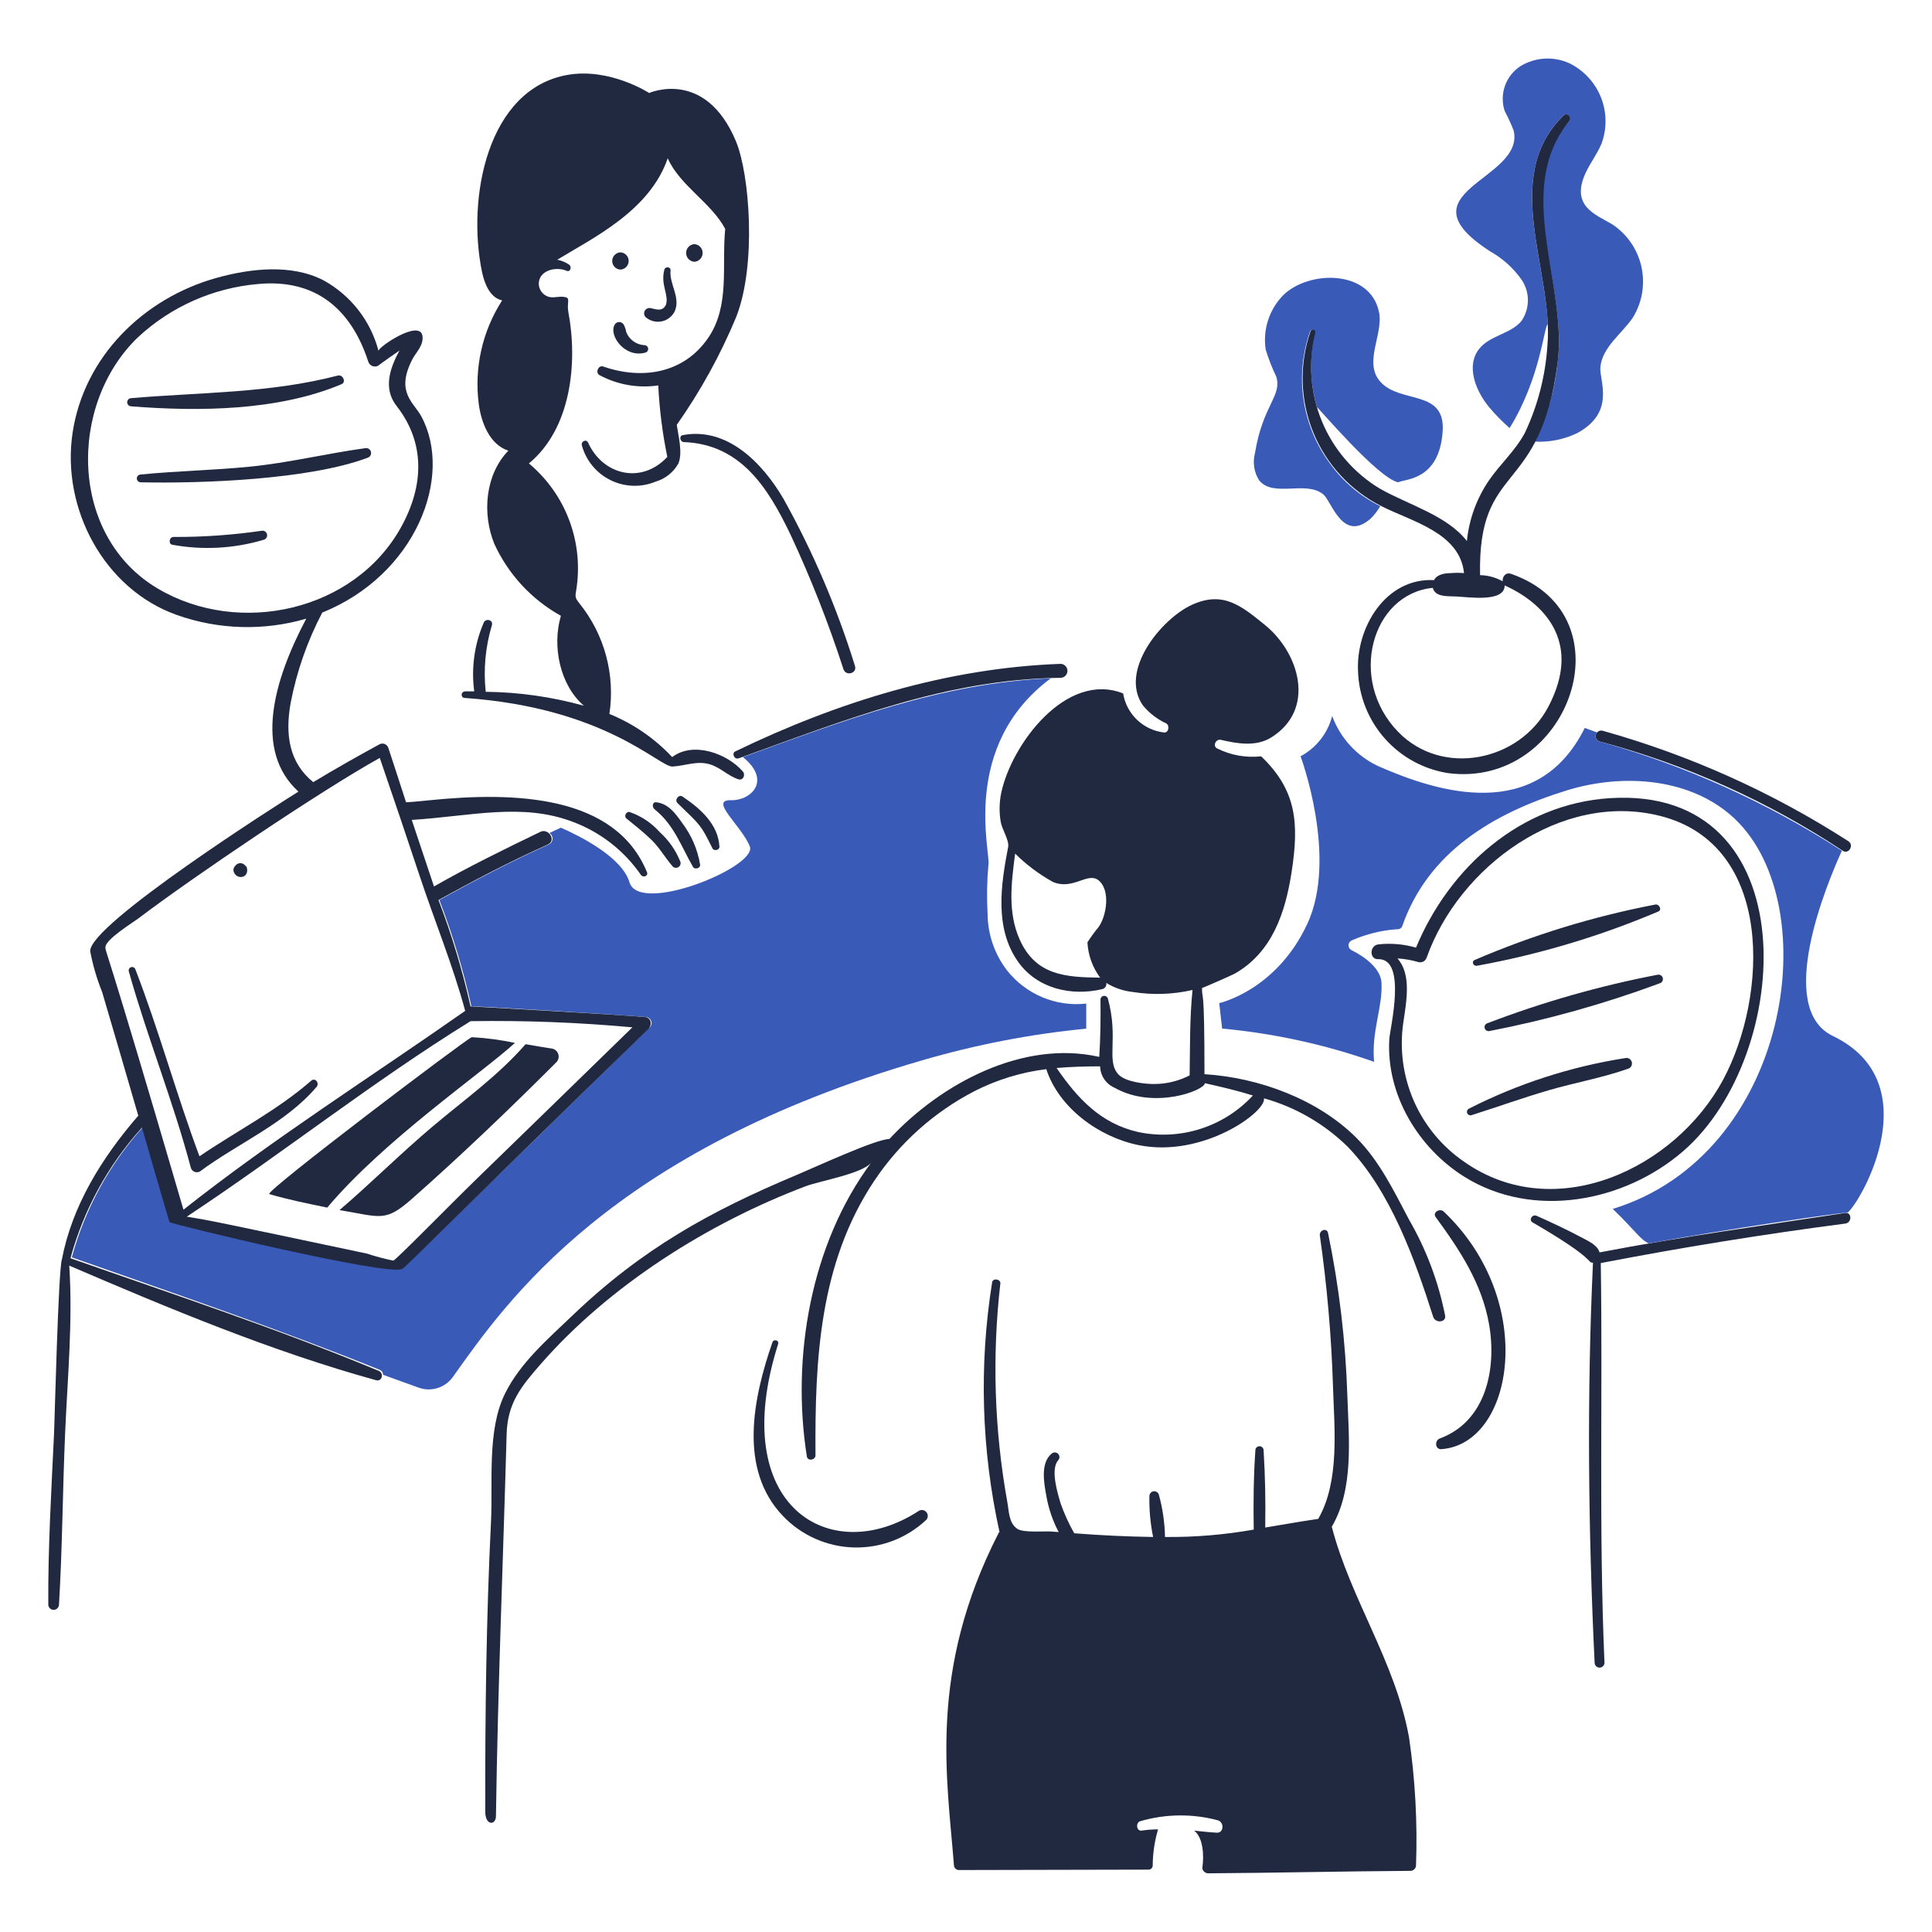 <svg width="616" height="616" viewBox="0 0 616 616" fill="none" xmlns="http://www.w3.org/2000/svg">
<path d="M459.979 137.549C458.886 153.535 447.554 152.641 445.836 153.787C439.389 152.555 420.219 129.822 419.908 129.822C417.63 122.113 417.405 113.943 419.255 106.121C419.307 105.912 419.274 105.692 419.163 105.507C419.108 105.416 419.036 105.336 418.95 105.273C418.865 105.21 418.767 105.164 418.664 105.138C418.455 105.087 418.235 105.12 418.05 105.231C417.866 105.342 417.733 105.521 417.681 105.73C415.217 112.775 414.525 120.32 415.667 127.696C416.809 135.072 419.75 142.054 424.23 148.024C428.363 153.685 433.798 158.266 440.076 161.382C439.254 162.822 438.241 164.143 437.064 165.309C428.181 173.176 424.587 159.935 422.006 157.714C416.514 152.989 405.965 158.814 401.447 153.131C400.647 151.858 400.117 150.433 399.892 148.946C399.666 147.459 399.749 145.942 400.135 144.489C402.623 129.135 408.79 126.317 406.945 120.132C405.602 117.339 404.469 114.451 403.557 111.489C403.08 108.38 403.329 105.202 404.282 102.203C405.236 99.205 406.869 96.468 409.054 94.204C417.173 86.086 436.922 85.83 439.697 99.573C441.126 106.657 434.545 115.724 440.221 121.835C446.701 128.827 460.903 124.062 459.979 137.549Z" fill="#3A5AB7"/>
<path d="M520.609 101.276C517.003 106.555 510.818 110.707 510.264 117.12C509.897 121.358 515.232 131.362 502.93 138.064C498.735 140.095 494.098 141.04 489.443 140.814C493.285 132.869 495.721 124.317 496.644 115.54C499.952 90.666 481.826 60.038 500.312 38.675C501.344 37.48 499.665 35.672 498.48 36.827C480.144 54.901 492.455 80.958 493.502 103.355C492.27 103.971 491.202 120.514 481.324 136.487C478.976 134.428 476.787 132.195 474.776 129.806C470.442 124.57 467.341 116.606 471.634 111.212C475.062 106.9 481.715 106.497 485.122 102.308C486.423 100.402 487.13 98.154 487.154 95.846C487.177 93.539 486.516 91.276 485.254 89.344C482.631 85.565 479.182 82.43 475.17 80.178C445.568 61.098 486.227 57.513 482.633 41.678C481.805 39.526 480.844 37.427 479.753 35.395C478.902 32.8 478.927 29.996 479.827 27.417C480.726 24.837 482.45 22.626 484.73 21.122C487.071 19.688 489.729 18.854 492.469 18.692C495.209 18.531 497.946 19.049 500.438 20.198C504.99 22.446 508.55 26.296 510.435 31.009C512.321 35.722 512.399 40.965 510.655 45.732C509.333 49.003 507.064 51.861 505.548 55.163C500.66 65.785 508.788 68.37 514.058 71.53C518.799 74.667 522.133 79.525 523.356 85.077C524.579 90.628 523.594 96.438 520.609 101.276Z" fill="#3A5AB7"/>
<path d="M460.769 419.496C458.645 408.716 454.751 398.362 449.247 388.853C444.488 379.841 439.819 370.129 432.485 362.796C420.165 350.476 401.319 343.546 384.034 342.499C384.034 312.589 383.248 319.654 383.248 315.001C383.248 315.13 392.796 310.941 393.72 310.417C405.637 303.608 409.789 291.013 411.791 278.204C414.255 262.388 413.405 251.978 402.101 241.145C397.284 241.676 392.416 240.806 388.081 238.641C386.516 237.843 387.684 235.521 389.261 235.891C394.61 237.147 400.533 238.136 405.366 235.105C419.676 226.127 414.276 208.121 403.271 199.226C395.812 193.196 390.027 188.308 380.094 192.811C370.38 197.212 356.717 213.807 364.386 224.892C366.406 227.353 368.958 229.323 371.849 230.655C373.023 231.314 372.638 233.781 371.064 233.535C367.847 233.146 364.843 231.722 362.505 229.479C360.167 227.235 358.621 224.293 358.1 221.094C339.897 213.893 322.388 237.495 319.209 252.914C318.599 255.935 318.554 259.043 319.077 262.08C319.477 264.436 321.849 267.975 321.433 270.069C319.126 282.125 317.019 295.84 324.577 306.604C330.63 315.228 341.625 317.711 351.423 315.376C351.854 315.285 352.233 315.028 352.478 314.661C352.723 314.293 352.814 313.845 352.732 313.411C355.321 314.988 358.227 315.973 361.242 316.294C367.554 317.299 374.002 317.077 380.23 315.638C379.306 324.542 379.445 333.841 379.306 342.875C375.783 344.691 371.874 345.635 367.91 345.625C365.027 345.625 358.732 344.981 356.514 342.483C352.618 338.091 356.72 331.053 353.24 318.389C353.161 318.116 352.989 317.879 352.753 317.721C352.517 317.563 352.232 317.494 351.95 317.525C351.668 317.557 351.406 317.687 351.21 317.893C351.014 318.098 350.898 318.367 350.881 318.65C350.948 324.81 350.881 330.829 350.489 336.982C326.265 331.485 300.073 345.363 283.573 363.162C279.314 363.162 260.187 372.03 253.848 374.688C226.553 386.136 204.793 398.114 182.482 419.471C174.655 426.965 165.85 434.532 161.008 444.351C155.251 456.009 157.179 472.379 156.554 485.075C155.042 515.844 154.657 546.752 154.722 577.657C154.722 582.138 158.085 582.027 158.128 579.098C158.716 538.491 160.407 497.909 161.531 457.315C161.806 447.364 166.115 442.124 172.401 434.923C194.503 409.64 226.073 389.863 256.873 378.224C261.333 376.539 275.205 374.164 277.817 370.628C258.434 396.685 252.278 432.869 257.258 464.387C257.507 465.961 260.03 465.566 260.008 463.992C259.811 433.482 261.24 402.753 278.732 376.52C286.766 364.477 297.712 354.658 310.554 347.975C317.761 344.281 325.561 341.883 333.599 340.891C337.658 353.331 350.502 362.583 363.062 365.115C383.581 369.252 403.854 354.446 403.003 350.186C413.068 353.004 422.257 358.319 429.716 365.639C443.348 379.77 451.153 401.619 456.953 419.847C457.633 421.96 461.111 421.713 460.769 419.496ZM325.104 299.533C321.193 290.752 322.486 281.33 323.663 272.164C327.246 275.719 331.304 278.761 335.721 281.204C342.164 283.929 346.809 277.902 350.255 280.68C354.167 283.843 352.796 292.11 350.255 295.606C348.977 297.145 347.796 298.764 346.72 300.451C346.927 304.524 348.34 308.445 350.779 311.714C339.771 311.579 330.232 311.046 325.104 299.533ZM399.477 349.293C394.912 354.225 389.147 357.891 382.745 359.933C376.342 361.976 369.52 362.325 362.942 360.948C350.89 358.213 343.563 350.208 336.882 340.518C341.465 340.127 346.048 339.995 350.764 339.995C350.799 341.449 351.25 342.862 352.062 344.068C352.874 345.275 354.013 346.224 355.347 346.805C367.975 353.953 384.157 347.612 384.157 345.363C389.393 346.543 394.5 347.722 399.477 349.293Z" fill="#212941"/>
<path d="M293.022 481.681C264.957 500.097 231.542 480.542 248.106 428.517C248.482 427.331 246.677 426.817 246.274 427.994C240.181 445.608 235.3 468.431 249.662 483.384C255.581 489.575 263.708 493.172 272.27 493.393C280.831 493.613 289.133 490.438 295.363 484.561C295.647 484.225 295.805 483.8 295.81 483.36C295.814 482.92 295.664 482.492 295.387 482.15C295.109 481.808 294.721 481.575 294.289 481.489C293.857 481.403 293.409 481.471 293.022 481.681Z" fill="#212941"/>
<path d="M457.752 388.052C465.452 398.555 472.515 409.273 474.775 422.24C477.239 436.257 473.91 453.185 459.067 458.643C457.358 459.259 457.5 462.2 459.594 462.049C482.746 460.361 490.363 414.744 460.247 386.229C458.92 385.172 456.702 386.617 457.752 388.052Z" fill="#212941"/>
<path d="M510.003 236.415C537.564 243.734 563.748 255.499 587.523 271.246C589.5 272.54 591.188 269.417 589.371 268.237C565.172 252.653 538.777 240.78 511.062 233.011C510.611 232.871 510.122 232.915 509.704 233.135C509.285 233.355 508.971 233.732 508.831 234.183C508.69 234.634 508.735 235.123 508.954 235.542C509.174 235.96 509.551 236.274 510.003 236.415Z" fill="#212941"/>
<path d="M466.928 375.221C488.691 388.801 517.748 383.352 536.594 367.102C572.1 336.484 576.533 250.426 513.285 254.485C484.739 256.318 462.083 276.618 451.478 302.151C447.614 301.021 443.564 300.665 439.562 301.104C436.55 301.375 436.55 306.081 439.562 305.819C448.654 305.819 443.159 327.995 442.965 331.353C441.93 349.075 452.276 366.083 466.928 375.221ZM454.882 305.305C465.203 276.279 497.836 252.258 529.261 260.131C565.799 269.281 563.674 317.603 549.425 344.215C534.21 372.615 495.778 390.775 466.798 370.395C459.76 365.56 454.215 358.852 450.791 351.03C447.366 343.207 446.198 334.583 447.419 326.132C448.497 318.805 450.037 310.683 445.571 305.576C447.834 305.724 450.074 306.119 452.252 306.753C452.792 306.897 453.368 306.826 453.858 306.553C454.347 306.281 454.711 305.829 454.873 305.293L454.882 305.305Z" fill="#212941"/>
<path d="M470.978 307.914C490.807 304.3 510.175 298.503 528.728 290.629C530.031 290.09 528.993 288.165 527.804 288.402C508.016 292.197 488.698 298.124 470.187 306.081C469.016 306.605 469.802 308.176 470.978 307.914Z" fill="#212941"/>
<path d="M528.467 310.793C509.979 314.343 491.84 319.514 474.259 326.246C473.938 326.341 473.667 326.557 473.503 326.849C473.339 327.141 473.295 327.485 473.38 327.808C473.466 328.132 473.674 328.409 473.96 328.582C474.246 328.755 474.589 328.81 474.915 328.735C493.369 325.159 511.498 320.078 529.123 313.544C529.304 313.501 529.474 313.423 529.624 313.314C529.775 313.205 529.902 313.067 529.999 312.909C530.097 312.751 530.162 312.575 530.191 312.392C530.22 312.209 530.213 312.021 530.17 311.841C530.127 311.66 530.049 311.49 529.94 311.339C529.831 311.189 529.694 311.062 529.535 310.964C529.377 310.867 529.202 310.802 529.018 310.773C528.835 310.743 528.648 310.75 528.467 310.793Z" fill="#212941"/>
<path d="M469.147 355.576C477.361 352.971 485.501 350.032 493.897 347.59C502.133 345.19 510.794 343.675 519.039 340.78C519.491 340.657 519.875 340.361 520.107 339.955C520.34 339.549 520.402 339.068 520.279 338.616C520.157 338.165 519.86 337.781 519.454 337.548C519.048 337.316 518.567 337.254 518.115 337.377C500.785 340.097 483.993 345.532 468.355 353.482C468.103 353.605 467.906 353.817 467.802 354.078C467.699 354.338 467.696 354.628 467.795 354.89C467.894 355.152 468.088 355.368 468.338 355.495C468.588 355.622 468.876 355.651 469.147 355.576Z" fill="#212941"/>
<path d="M588.307 386.743C562.204 390.747 535.928 394.338 510.001 399.316C509.345 396.956 506.33 395.66 504.109 394.471C499.514 392.007 494.672 389.774 489.966 387.661C488.524 387.011 487.335 388.988 488.657 389.755C509.524 401.853 505.852 402.59 507.907 402.59C505.941 444.884 506.388 487.859 508.43 530.132C508.43 530.549 508.596 530.949 508.89 531.243C509.185 531.538 509.584 531.703 510.001 531.703C510.418 531.703 510.817 531.538 511.112 531.243C511.406 530.949 511.572 530.549 511.572 530.132C509.724 487.733 511.048 445.278 510.395 402.719C536.191 397.742 562.119 393.552 588.177 390.149C590.534 390.017 590.543 386.401 588.307 386.743Z" fill="#212941"/>
<path d="M584.382 330.305C565.803 321.373 582.679 281.333 587.262 271.246C563.403 255.823 537.358 244.081 510.003 236.414C509.712 236.335 509.446 236.182 509.233 235.969C509.019 235.755 508.865 235.49 508.786 235.199C508.707 234.908 508.705 234.601 508.78 234.309C508.856 234.017 509.007 233.75 509.218 233.534C507.909 233.011 506.6 232.61 505.287 232.093C490.1 262.604 458.413 252.646 439.422 244.271C432.617 241.088 427.346 235.346 424.755 228.295C424.052 231.015 422.794 233.56 421.059 235.769C419.324 237.978 417.15 239.803 414.674 241.13C414.674 241.13 426.72 273.47 416.768 294.688C406.817 315.906 388.74 319.83 388.74 319.83L389.664 327.949C406.19 329.472 422.464 333.034 438.116 338.553C437.219 328.697 440.903 321.228 440.472 313.297C440.238 308.985 435.482 305.203 430.924 302.952C430.624 302.805 430.373 302.575 430.202 302.289C430.031 302.002 429.947 301.672 429.961 301.338C429.974 301.005 430.085 300.683 430.279 300.411C430.473 300.14 430.742 299.931 431.053 299.81C435.616 297.812 440.489 296.616 445.458 296.274C445.837 296.318 446.219 296.222 446.532 296.005C446.845 295.788 447.069 295.464 447.162 295.094C455.302 271.914 475.713 259.366 499.54 252.014C517.746 246.397 539.491 248.072 553.228 261.181C582.315 288.934 570.657 368.137 514.207 385.449C521.759 392.734 522.871 395.179 525.729 396.448C550.554 391.92 586.535 386.629 589.11 386.629C593.569 382.884 615.102 345.089 584.382 330.305Z" fill="#3A5AB7"/>
<path d="M424.626 486.788C431.71 474.742 430.062 458.636 429.6 445.278C429.053 427.76 426.992 410.322 423.44 393.159C423.055 391.326 420.578 392.235 420.822 393.947C423.105 409.873 424.503 425.914 425.011 441.995C425.426 455.35 427.237 472.244 420.298 484.29C414.668 485.075 409.035 486.138 403.404 487.04C403.537 478.792 403.404 470.534 402.881 462.422C402.881 462.075 402.743 461.742 402.497 461.496C402.252 461.251 401.919 461.113 401.572 461.113C401.225 461.113 400.892 461.251 400.646 461.496C400.401 461.742 400.263 462.075 400.263 462.422C399.678 470.799 399.607 479.183 399.739 487.696C390.404 489.357 380.934 490.146 371.452 490.052C371.359 485.493 370.7 480.962 369.491 476.565C369.384 476.217 369.158 475.917 368.852 475.719C368.546 475.522 368.18 475.439 367.819 475.486C367.458 475.533 367.125 475.707 366.879 475.976C366.634 476.245 366.492 476.592 366.478 476.956C366.383 481.352 366.778 485.745 367.658 490.052C359.278 489.923 350.898 489.53 342.516 488.873C340.802 485.864 339.359 482.709 338.204 479.445C337.261 476.309 334.797 468.446 337.415 465.566C337.667 465.284 337.802 464.915 337.791 464.537C337.78 464.158 337.625 463.798 337.358 463.53C337.09 463.262 336.73 463.106 336.351 463.095C335.973 463.083 335.604 463.217 335.321 463.469C331.653 466.478 332.875 472.891 333.618 476.956C334.312 480.981 335.639 484.871 337.548 488.482C336.892 488.482 336.368 488.349 335.715 488.349C333.094 488.087 326.318 488.83 324.319 487.425C321.612 485.531 321.729 481.918 321.175 478.912C317.03 455.925 316.281 432.454 318.951 409.249C319.102 407.81 316.57 407.401 316.33 408.854C312.106 435.306 312.906 462.317 318.689 488.472C318.557 488.602 318.427 488.602 318.427 488.734C295.771 532.978 302.042 567.216 304.151 594.671C304.157 595.086 304.325 595.483 304.619 595.776C304.913 596.07 305.31 596.237 305.725 596.242C325.89 596.242 346.055 596.112 366.223 596.112C366.57 596.111 366.902 595.973 367.147 595.728C367.393 595.483 367.531 595.15 367.532 594.803C367.556 590.901 368.129 587.021 369.235 583.278C367.482 583.279 365.732 583.411 363.999 583.672C362.296 583.934 362.031 581.036 363.608 580.66C371.678 578.311 380.238 578.22 388.355 580.398C390.441 581.088 390.204 584.587 387.832 584.325C385.476 584.196 383.116 583.934 380.748 583.672C383.732 586.016 383.88 591.874 383.366 595.456C383.237 596.38 384.29 597.304 385.214 597.289C406.691 597.159 428.161 596.636 449.638 596.503C449.882 596.511 450.124 596.468 450.35 596.379C450.577 596.289 450.783 596.155 450.955 595.984C451.128 595.812 451.264 595.607 451.356 595.382C451.447 595.156 451.491 594.914 451.486 594.671C451.972 581.057 451.227 567.427 449.259 553.947C444.83 529.707 430.65 509.965 424.626 486.788Z" fill="#212941"/>
<path d="M440.468 161.392C450.302 166.342 465.48 169.902 466.789 182.736C465.395 182.604 463.991 182.604 462.597 182.736C460.592 182.736 458.128 183.161 457.229 184.963C441.777 184.175 432.207 200.154 433.005 214.294C433.323 222.152 436.356 229.656 441.587 235.528C446.818 241.4 453.923 245.277 461.692 246.499C500.161 251.534 519.972 196.332 481.857 182.989C480.009 182.345 478.977 183.913 479.106 185.345C476.905 184.105 474.431 183.43 471.905 183.38C471.144 146.882 491.078 158.719 496.653 115.549C499.868 90.663 482.396 60.519 500.321 38.685C501.384 37.388 499.674 35.682 498.489 36.837C478.222 56.777 495.409 86.474 493.382 110.169C492.755 119.738 490.353 129.108 486.298 137.799C483.301 143.568 478.395 147.849 474.773 153.119C470.829 158.885 468.399 165.55 467.704 172.502C461.418 164.383 449.116 160.961 440.073 155.87C431.745 150.89 425.237 143.366 421.512 134.406C417.786 125.446 417.039 115.526 419.382 106.109C419.412 106.004 419.422 105.895 419.409 105.786C419.396 105.678 419.361 105.573 419.307 105.479C419.252 105.384 419.18 105.301 419.092 105.235C419.005 105.17 418.906 105.122 418.8 105.096C418.694 105.07 418.584 105.065 418.476 105.082C418.369 105.099 418.265 105.138 418.173 105.196C418.081 105.254 418.001 105.33 417.939 105.42C417.877 105.51 417.833 105.611 417.811 105.718C414.214 116.169 414.528 127.569 418.694 137.806C422.86 148.043 430.596 156.422 440.468 161.392ZM479.753 186.648C480.104 186.999 508.341 197.554 493.634 225.41C484.496 242.71 459.93 247.848 445.836 233.396C429.589 216.737 437.369 189.331 456.838 187.433C457.583 190.418 461.51 190.054 464.301 190.184C468.551 190.39 479.753 192.103 479.753 186.648Z" fill="#212941"/>
<path d="M207.512 98.252C207.112 98.151 206.689 98.197 206.32 98.382C205.95 98.567 205.66 98.878 205.501 99.26C205.343 99.641 205.326 100.066 205.455 100.459C205.584 100.851 205.85 101.184 206.203 101.397C206.902 101.919 207.706 102.282 208.56 102.46C209.414 102.638 210.296 102.627 211.145 102.427C211.994 102.227 212.789 101.843 213.473 101.303C214.158 100.762 214.716 100.078 215.108 99.299C217.113 94.867 213.355 90.653 213.799 86.206C213.916 85.026 212.114 84.9 211.834 85.944C210.531 90.811 213.306 93.912 212.357 97.075C211.31 99.444 209.345 98.658 207.512 98.252Z" fill="#212941"/>
<path d="M221.395 77.837C220.68 77.885 220.011 78.202 219.521 78.725C219.032 79.247 218.76 79.936 218.76 80.653C218.76 81.368 219.032 82.058 219.521 82.581C220.011 83.103 220.68 83.42 221.395 83.468C222.109 83.42 222.779 83.103 223.268 82.581C223.757 82.058 224.03 81.368 224.03 80.653C224.03 79.936 223.757 79.247 223.268 78.725C222.779 78.202 222.109 77.885 221.395 77.837Z" fill="#212941"/>
<path d="M197.823 80.456C197.116 80.489 196.449 80.793 195.96 81.306C195.472 81.818 195.199 82.498 195.199 83.206C195.199 83.914 195.472 84.594 195.96 85.106C196.449 85.619 197.116 85.923 197.823 85.956C198.529 85.923 199.196 85.619 199.685 85.106C200.173 84.594 200.446 83.914 200.446 83.206C200.446 82.498 200.173 81.818 199.685 81.306C199.196 80.793 198.529 80.489 197.823 80.456Z" fill="#212941"/>
<path d="M199.655 105.86C199.527 105.036 199.261 104.239 198.869 103.503C198.722 103.252 198.512 103.044 198.259 102.899C198.007 102.755 197.721 102.679 197.429 102.679C197.138 102.679 196.852 102.755 196.6 102.899C196.347 103.044 196.137 103.252 195.99 103.503C193.963 106.978 199.322 114.308 205.809 112.408C206.089 112.323 206.328 112.139 206.483 111.891C206.637 111.642 206.696 111.346 206.648 111.058C206.6 110.769 206.449 110.508 206.222 110.323C205.996 110.138 205.71 110.041 205.417 110.051C204.157 109.977 202.944 109.543 201.922 108.8C200.901 108.057 200.114 107.036 199.655 105.86Z" fill="#212941"/>
<path d="M200.835 258.938C199.781 258.553 198.87 260.118 199.655 260.903C202.406 263.127 205.255 265.388 207.774 267.843C210.361 270.365 212.071 273.494 214.452 276.223C214.679 276.468 214.983 276.627 215.313 276.676C215.644 276.726 215.981 276.661 216.27 276.494C216.559 276.326 216.783 276.066 216.904 275.755C217.026 275.444 217.039 275.101 216.94 274.782C215.487 271.123 213.2 267.854 210.263 265.234C207.709 262.365 204.464 260.197 200.835 258.938Z" fill="#212941"/>
<path d="M223.226 275.7C222.432 270.841 220.453 266.253 217.463 262.342C215.363 259.332 213.013 256.182 209.215 255.797C207.906 255.661 207.894 257.38 208.692 258.02C215.018 263.109 217.072 269.675 221.012 276.5C221.523 277.27 223.355 276.892 223.226 275.7Z" fill="#212941"/>
<path d="M229.38 269.937C228.986 262.736 223.22 257.744 217.596 253.962C216.42 253.173 214.96 255.027 216.022 256.059C223.59 263.396 223.384 262.924 227.153 270.461C227.677 271.508 229.513 270.985 229.38 269.937Z" fill="#212941"/>
<path d="M148.191 222.536C193.248 225.687 210.235 244.66 214.451 244.404C218.668 244.148 222.314 242.424 226.5 243.748C229.777 244.786 232.136 247.395 235.404 248.463C236.978 248.978 237.757 247.025 236.843 245.975C231.85 240.227 220.999 236.285 214.322 241.392C208.723 235.413 201.892 230.722 194.302 227.643C195.234 221.459 194.877 215.149 193.255 209.109C191.632 203.07 188.779 197.43 184.874 192.546C183.423 190.75 183.334 190.35 183.694 188.357C184.941 180.865 184.207 173.178 181.565 166.057C178.924 158.936 174.467 152.629 168.636 147.763C182.123 136.632 184.264 115.648 181.206 99.444C180.664 96.573 181.969 94.987 180.158 94.728C178.455 94.337 176.881 95.018 175.314 94.728C174.339 94.53 173.459 94.009 172.817 93.249C172.175 92.489 171.809 91.534 171.778 90.539C171.778 86.086 177.411 84.903 180.682 86.348C181.862 86.871 182.394 85.023 181.467 84.386C180.322 83.608 179.03 83.072 177.67 82.812C189.198 75.799 207.158 67.181 212.896 50.472C216.826 59.247 226.907 64.744 231.228 72.996C230.051 84.78 232.848 97.516 225.73 107.827C217.925 119.125 204.703 121.158 192.337 116.861C190.772 116.319 189.719 118.826 191.157 119.612C196.884 122.69 203.452 123.838 209.883 122.886C210.254 130.546 211.218 138.166 212.766 145.678C204.647 154.449 192.26 151.607 187.492 141.095C186.959 139.918 185.16 140.694 185.527 142.019C186.18 144.414 187.337 146.643 188.92 148.556C190.502 150.469 192.475 152.023 194.705 153.113C196.936 154.204 199.373 154.806 201.855 154.881C204.337 154.955 206.806 154.499 209.098 153.544C212.158 152.635 214.742 150.567 216.299 147.781C217.722 144.369 216.299 139.009 215.776 135.461C223.348 124.715 229.711 113.166 234.748 101.024C241.269 84.392 239.03 55.471 234.619 44.968C224.84 21.698 206.976 29.648 206.976 29.648C206.976 29.648 194.434 21.498 180.928 23.885C155.426 28.397 148.764 63.032 153.692 86.742C154.484 90.536 156.31 94.99 160.108 95.775C153.804 105.55 151.16 117.239 152.645 128.775C153.461 134.935 156.181 141.738 162.073 143.703C154.739 151.299 153.637 163.631 157.619 173.428C162.072 183.13 169.504 191.157 178.834 196.344C175.954 206.166 178.572 218.476 186.167 225.021C175.974 222.18 165.453 220.684 154.872 220.571C154.1 213.439 154.767 206.225 156.834 199.356C157.369 197.659 154.865 196.997 154.216 198.57C151.253 205.453 150.212 213.011 151.203 220.438H148.456C146.753 220.438 146.882 222.536 148.191 222.536Z" fill="#212941"/>
<path d="M235.534 241.78C269.414 229.608 301.659 216.524 338.2 216.114C338.776 216.093 339.321 215.849 339.721 215.434C340.121 215.019 340.344 214.465 340.344 213.889C340.344 213.313 340.121 212.759 339.721 212.344C339.321 211.929 338.776 211.685 338.2 211.664C302.068 212.942 266.963 223.842 234.487 239.556C233.178 240.083 234.08 242.303 235.534 241.78Z" fill="#212941"/>
<path d="M321.044 309.352C317.101 304.198 314.939 297.903 314.884 291.414C314.587 286.178 314.674 280.928 315.146 275.706C315.999 272.154 305.98 237.862 335.049 216.262C300.223 217.688 269.192 229.737 236.852 241.391C246.151 248.854 239.47 255.322 233.055 255.141C225.851 254.937 236.649 263.5 239.079 269.925C241.509 276.349 203.832 291.793 200.712 281.321C198.337 273.337 185.13 266.654 178.844 263.906C177.664 264.43 176.487 264.953 175.178 265.606C175.503 265.804 175.768 266.087 175.942 266.424C176.117 266.762 176.195 267.141 176.168 267.521C176.141 267.9 176.01 268.264 175.789 268.574C175.568 268.883 175.266 269.126 174.917 269.275C163.043 274.585 151.475 280.671 140.082 286.951C144.32 297.992 147.737 309.332 150.304 320.877C150.612 320.683 199.603 323.686 205.957 324.28C206.31 324.303 206.65 324.425 206.938 324.631C207.227 324.837 207.451 325.119 207.588 325.446C207.724 325.773 207.766 326.132 207.709 326.482C207.652 326.831 207.499 327.158 207.266 327.425C201.965 332.661 129.477 403.569 128.695 404.028C124.528 406.492 54.63 389.924 54.449 389.244C51.806 379.08 48.686 369.224 45.677 359.257C34.907 371.149 27.098 385.417 22.885 400.898C55.622 412.421 88.966 423.795 121.097 436.777C121.406 436.907 121.671 437.126 121.857 437.405C122.043 437.684 122.143 438.012 122.144 438.348L133.404 442.408C135.355 443.131 137.49 443.191 139.478 442.578C141.466 441.966 143.197 440.715 144.403 439.02C161.46 414.996 194.699 366.911 294.091 338.057C311.153 333.071 328.645 329.696 346.337 327.976V319.987C341.564 320.515 336.736 319.816 332.309 317.954C327.883 316.093 324.005 313.132 321.044 309.352Z" fill="#3A5AB7"/>
<path d="M217.726 138.729C216.414 138.973 216.802 140.824 217.988 140.953C236.058 141.609 244.762 155.33 251.904 170.154C258.47 184.191 264.155 198.623 268.928 213.367C269.719 215.723 273.372 214.679 272.593 212.32C266.865 193.815 259.227 175.958 249.801 159.036C243.188 147.729 231.968 136.062 217.726 138.729Z" fill="#212941"/>
<path d="M108.909 122.491C110.477 121.829 109.297 119.331 107.729 119.741C85.932 125.417 64.009 125.048 41.864 126.942C41.517 126.942 41.184 127.08 40.938 127.325C40.693 127.571 40.555 127.904 40.555 128.251C40.555 128.598 40.693 128.931 40.938 129.177C41.184 129.422 41.517 129.56 41.864 129.56C63.34 131.239 88.578 131.054 108.909 122.491Z" fill="#212941"/>
<path d="M116.372 142.912C104.052 144.6 92.013 147.581 79.576 148.804C68.047 149.94 56.417 150.156 44.873 151.292C44.543 151.292 44.227 151.424 43.993 151.657C43.76 151.89 43.629 152.207 43.629 152.537C43.629 152.867 43.76 153.183 43.993 153.417C44.227 153.65 44.543 153.781 44.873 153.781C64.502 154.191 98.721 152.928 117.29 145.924C117.668 145.785 117.979 145.507 118.159 145.146C118.338 144.785 118.373 144.369 118.255 143.984C118.138 143.599 117.877 143.273 117.527 143.073C117.177 142.874 116.764 142.816 116.372 142.912Z" fill="#212941"/>
<path d="M83.373 169.239C74.093 170.592 64.724 171.247 55.345 171.201C53.904 171.201 53.636 173.459 54.951 173.69C64.63 175.463 74.591 174.925 84.023 172.119C84.405 172.033 84.737 171.799 84.946 171.468C85.155 171.137 85.224 170.736 85.138 170.354C85.052 169.972 84.818 169.64 84.487 169.431C84.156 169.222 83.755 169.153 83.373 169.239Z" fill="#212941"/>
<path d="M205.68 324.281C196.239 323.434 150.027 320.877 150.027 320.877C147.443 309.34 144.029 298.005 139.811 286.96C151.207 280.677 162.772 274.594 174.642 269.284C177.516 268 174.913 263.956 172.286 265.225C160.838 270.75 149.371 276.356 138.372 282.639L131.288 261.427C150.27 260.213 166.508 255.846 182.749 262.08C191.506 265.377 199.046 271.271 204.358 278.974C204.993 279.898 206.714 279.365 206.32 278.188C196.242 253.317 163.878 252.436 137.06 255.141C134.572 255.39 132.086 255.664 129.468 255.797C127.62 250.034 125.707 244.259 123.835 238.509C123.75 238.222 123.602 237.958 123.402 237.737C123.201 237.515 122.954 237.342 122.677 237.229C122.401 237.116 122.103 237.066 121.804 237.084C121.506 237.102 121.216 237.187 120.955 237.332C113.911 241.179 106.812 245.189 99.872 249.378C92.277 243.218 90.826 234.449 92.671 224.122C94.599 214.076 97.996 204.368 102.752 195.312C132.545 183.3 144.693 151.918 134.313 132.72C131.898 128.254 126.083 125.097 131.43 114.65C132.631 112.303 135.077 110.199 134.704 107.184C134.011 101.56 120.431 110.719 120.693 111.899C119.453 107.148 117.256 102.7 114.238 98.827C111.219 94.954 107.442 91.738 103.137 89.375C92.884 84.081 79.834 85.605 69.091 88.59C45.797 95.058 26.75 113.726 23.128 138.088C19.555 162.162 33.209 187.88 56.398 196.082C69.683 200.792 84.113 201.205 97.645 197.261C87.174 217.035 80.884 239.426 95.157 252.393C89.148 256.142 28.139 294.919 28.767 303.33C29.606 307.765 30.878 312.107 32.565 316.294C36.421 329.372 40.262 342.513 44.087 355.718C32.303 369.338 23.005 384.525 19.731 401.548C18.597 404.955 17.396 453.57 17.245 456.81C16.389 475.01 15.28 493.462 15.397 511.677C15.423 512.111 15.614 512.519 15.931 512.817C16.247 513.115 16.666 513.281 17.101 513.281C17.535 513.281 17.954 513.115 18.27 512.817C18.587 512.519 18.778 512.111 18.804 511.677C19.897 493.477 19.971 475.025 20.769 456.81C21.542 439.131 23.254 421.06 22.078 403.526C53.768 417.146 86.687 430.91 119.895 440.061C121.854 440.6 122.523 437.815 120.681 437.049C88.615 423.728 55.206 412.692 22.469 401.17C26.684 385.689 34.493 371.422 45.261 359.528C48.141 369.48 51.03 379.6 54.036 389.647C54.208 390.226 123.952 407.068 128.282 404.573C129.634 403.794 146.571 386.527 206.85 327.97C208.165 326.113 207.25 324.422 205.68 324.281ZM50.374 187.701C21.964 170.94 21.677 129.018 43.958 107.562C54.488 97.765 67.995 91.776 82.326 90.552C100.528 88.858 111.934 98.446 117.419 115.299C117.515 115.61 117.679 115.895 117.897 116.136C118.116 116.376 118.385 116.565 118.685 116.69C118.985 116.815 119.309 116.872 119.634 116.858C119.958 116.844 120.276 116.759 120.564 116.608C122.788 114.908 125.147 113.337 127.371 111.764C124.229 117.526 122.135 123.936 126.447 129.443C135.764 141.344 135.071 155.096 127.885 168.072C113.055 194.88 76.307 203.012 50.374 187.701ZM58.493 385.696C32.929 298.205 33.612 303.737 33.612 302.021C33.612 299.502 42.35 294.174 44.084 292.852C61.382 279.734 102.25 252.116 121.084 241.653C125.396 254.223 129.613 266.657 133.786 279.229C138.52 293.496 144.391 307.775 148.321 322.309C118.205 343.401 87.164 363.042 58.493 385.696ZM152.383 375.482C143.005 384.59 126.222 401.798 125.409 401.933C122.576 401.366 119.781 400.622 117.04 399.707C66.799 389.102 67.76 389.268 59.552 387.923C90.063 367.755 118.873 344.84 150.039 325.59C167.26 325.327 184.482 325.983 201.632 327.555C185.255 343.532 168.839 359.508 152.383 375.482Z" fill="#212941"/>
<path d="M150.418 330.696C149.051 330.958 83.995 380.17 85.862 380.719C91.865 382.493 98.04 383.731 104.342 385.031C122.344 363.585 153.754 342.058 164.183 332.523C159.65 331.555 155.047 330.944 150.418 330.696Z" fill="#212941"/>
<path d="M137.848 359.245C127.764 367.755 118.336 377.186 108.252 385.829C121.539 388.043 122.811 389.777 131.429 382.16C147.214 368.211 162.466 353.615 177.392 338.686C177.705 338.362 177.929 337.962 178.041 337.525C178.153 337.088 178.149 336.63 178.03 336.195C177.912 335.76 177.682 335.364 177.364 335.045C177.046 334.725 176.65 334.494 176.215 334.374C173.323 333.918 170.453 333.45 167.573 332.933C158.798 343.007 147.929 350.732 137.848 359.245Z" fill="#212941"/>
<path d="M76.692 279.627C79.498 279.627 78.95 276.091 78.263 276.091C78.085 275.82 77.842 275.597 77.556 275.443C77.27 275.289 76.951 275.208 76.626 275.208C76.302 275.208 75.982 275.289 75.696 275.443C75.41 275.597 75.167 275.82 74.989 276.091C73.588 277.508 75.103 279.627 76.692 279.627Z" fill="#212941"/>
<path d="M99.216 344.578C88.303 354.104 75.515 360.554 63.599 368.673C56.265 349.032 50.73 328.633 43.172 309.09C43.085 308.812 42.891 308.581 42.633 308.446C42.375 308.311 42.074 308.284 41.797 308.371C41.519 308.458 41.287 308.652 41.152 308.91C41.017 309.168 40.99 309.468 41.078 309.746C46.957 330.739 55.245 351.178 60.848 372.338C60.934 372.624 61.083 372.887 61.284 373.108C61.485 373.328 61.732 373.502 62.008 373.615C62.285 373.728 62.583 373.778 62.881 373.761C63.179 373.744 63.469 373.661 63.731 373.518C75.992 364.419 91.097 358.198 101.051 346.414C101.837 345.102 100.408 343.54 99.216 344.578Z" fill="#212941"/>
</svg>
